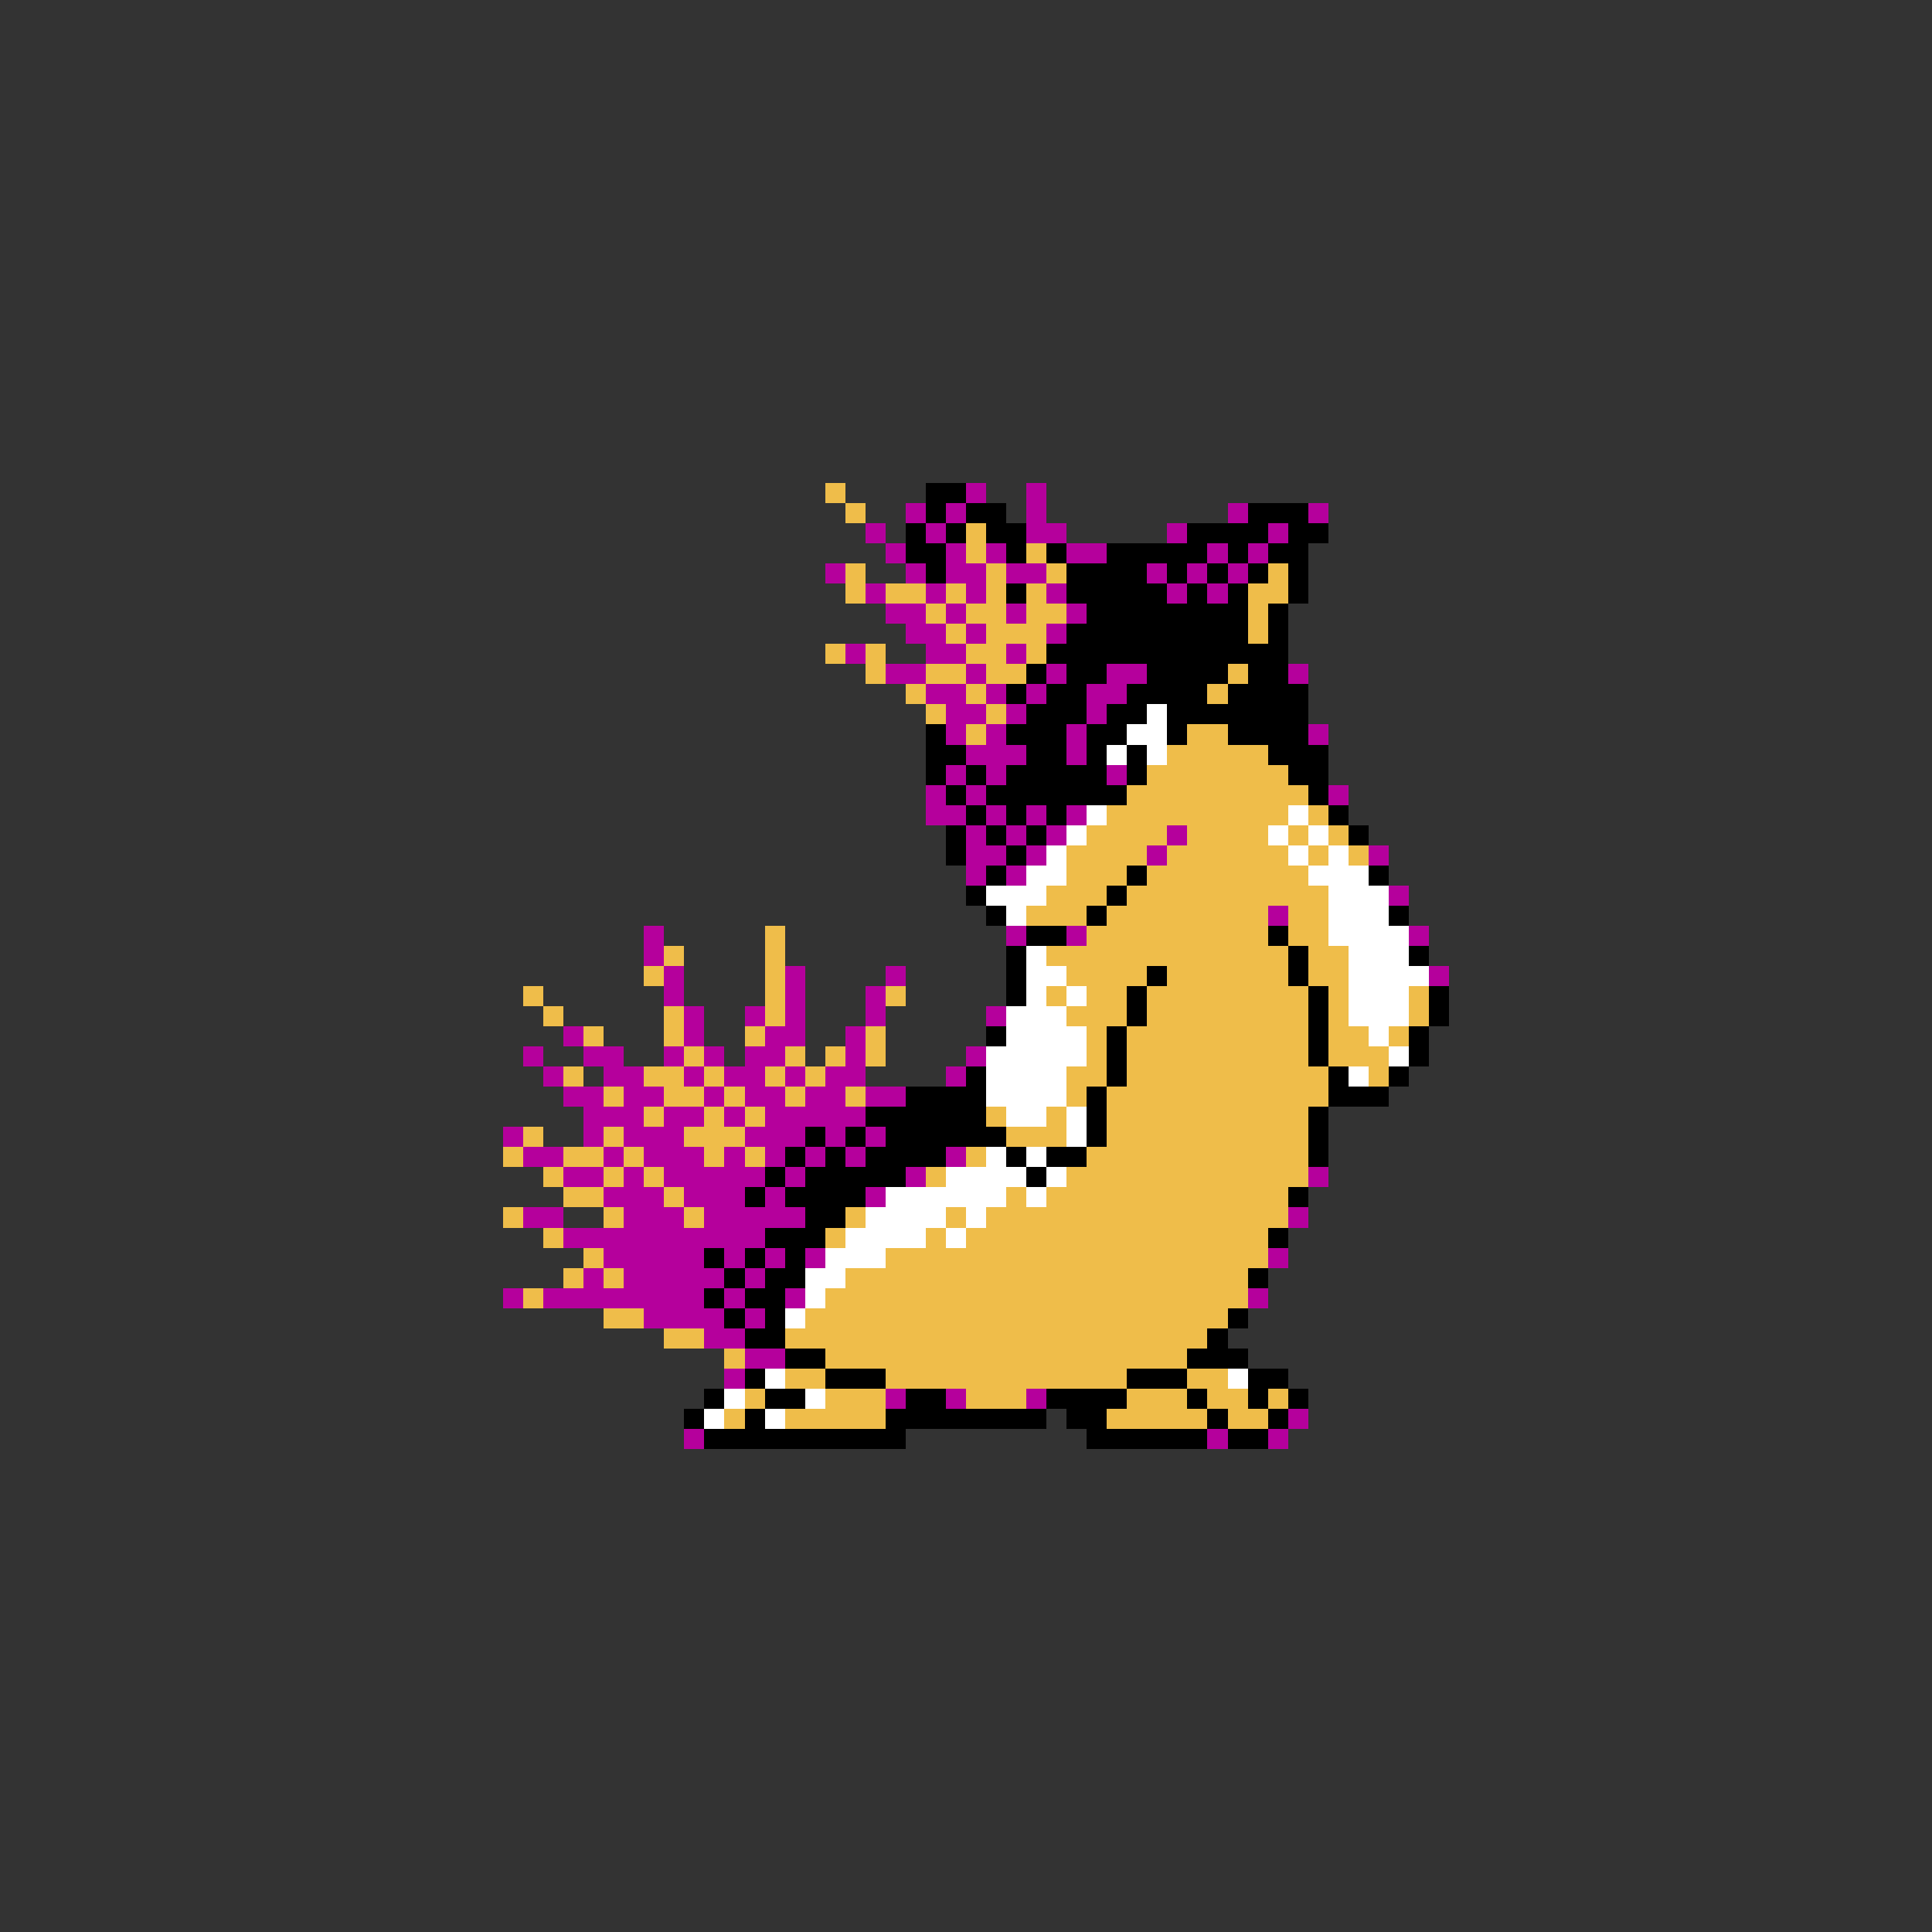 <svg xmlns="http://www.w3.org/2000/svg" viewBox="0 -0.5 96 96" shape-rendering="crispEdges">
<rect x="0" y="-0.5" width="96" height="96" fill="#333333" stroke="none"/>
<path stroke="#efbd4a" d="M41 24h1M42 25h1M48 26h1M48 27h1M51 27h1M42 28h1M49 28h1M52 28h1M63 28h1M42 29h1M44 29h2M47 29h1M49 29h1M51 29h1M62 29h2M46 30h1M48 30h2M51 30h2M62 30h1M47 31h1M49 31h3M62 31h1M41 32h1M43 32h1M48 32h2M51 32h1M43 33h1M46 33h2M49 33h2M61 33h1M45 34h1M48 34h1M60 34h1M46 35h1M49 35h1M48 36h1M59 36h2M58 37h5M57 38h7M56 39h9M55 40h9M65 40h1M54 41h4M59 41h4M64 41h1M66 41h1M53 42h4M58 42h6M65 42h1M67 42h1M53 43h3M57 43h8M52 44h3M56 44h10M51 45h3M55 45h8M64 45h2M38 46h1M54 46h9M64 46h2M33 47h1M38 47h1M52 47h12M65 47h2M32 48h1M38 48h1M53 48h4M58 48h6M65 48h2M26 49h1M38 49h1M44 49h1M52 49h1M54 49h2M57 49h8M66 49h1M70 49h1M27 50h1M33 50h1M38 50h1M53 50h3M57 50h8M66 50h1M70 50h1M29 51h1M33 51h1M37 51h1M43 51h1M54 51h1M56 51h9M66 51h2M69 51h1M34 52h1M39 52h1M41 52h1M43 52h1M54 52h1M56 52h9M66 52h3M28 53h1M32 53h2M35 53h1M38 53h1M40 53h1M53 53h2M56 53h10M68 53h1M30 54h1M33 54h2M36 54h1M39 54h1M42 54h1M53 54h1M55 54h11M32 55h1M35 55h1M37 55h1M49 55h1M52 55h1M55 55h10M26 56h1M30 56h1M34 56h3M50 56h3M55 56h10M25 57h1M28 57h2M31 57h1M35 57h1M37 57h1M48 57h1M54 57h11M27 58h1M30 58h1M32 58h1M46 58h1M53 58h12M28 59h2M33 59h1M50 59h1M52 59h12M25 60h1M30 60h1M34 60h1M42 60h1M47 60h1M49 60h15M27 61h1M41 61h1M46 61h1M48 61h15M29 62h1M44 62h19M28 63h1M30 63h1M42 63h20M26 64h1M41 64h21M30 65h2M40 65h21M33 66h2M39 66h21M36 67h1M41 67h18M39 68h2M44 68h12M59 68h2M37 69h1M41 69h3M48 69h3M56 69h3M60 69h2M63 69h1M36 70h1M39 70h5M55 70h5M61 70h2" />
<path stroke="#000000" d="M46 24h2M46 25h1M48 25h2M62 25h3M45 26h1M47 26h1M49 26h2M59 26h4M64 26h2M45 27h2M50 27h1M52 27h1M55 27h5M61 27h1M63 27h2M46 28h1M53 28h4M58 28h1M60 28h1M62 28h1M64 28h1M50 29h1M53 29h5M59 29h1M61 29h1M64 29h1M54 30h8M63 30h1M53 31h9M63 31h1M52 32h12M51 33h1M53 33h2M57 33h4M62 33h2M50 34h1M52 34h2M56 34h4M61 34h4M51 35h3M55 35h2M58 35h7M46 36h1M50 36h3M54 36h2M58 36h1M61 36h4M46 37h2M51 37h2M54 37h1M56 37h1M63 37h3M46 38h1M48 38h1M50 38h5M56 38h1M64 38h2M47 39h1M49 39h7M65 39h1M48 40h1M50 40h1M52 40h1M66 40h1M47 41h1M49 41h1M51 41h1M67 41h1M47 42h1M50 42h1M49 43h1M56 43h1M68 43h1M48 44h1M55 44h1M49 45h1M54 45h1M69 45h1M51 46h2M63 46h1M50 47h1M64 47h1M70 47h1M50 48h1M57 48h1M64 48h1M50 49h1M56 49h1M65 49h1M71 49h1M56 50h1M65 50h1M71 50h1M49 51h1M55 51h1M65 51h1M70 51h1M55 52h1M65 52h1M70 52h1M48 53h1M55 53h1M66 53h1M69 53h1M45 54h4M54 54h1M66 54h3M43 55h6M54 55h1M65 55h1M40 56h1M42 56h1M44 56h6M54 56h1M65 56h1M39 57h1M41 57h1M43 57h4M50 57h1M52 57h2M65 57h1M38 58h1M40 58h5M51 58h1M37 59h1M39 59h4M64 59h1M40 60h2M38 61h3M63 61h1M35 62h1M37 62h1M39 62h1M36 63h1M38 63h2M62 63h1M35 64h1M37 64h2M36 65h1M38 65h1M61 65h1M37 66h2M60 66h1M39 67h2M59 67h3M37 68h1M41 68h3M56 68h3M62 68h2M35 69h1M38 69h2M45 69h2M52 69h4M59 69h1M62 69h1M64 69h1M34 70h1M37 70h1M44 70h8M53 70h2M60 70h1M63 70h1M35 71h10M54 71h6M61 71h2" />
<path stroke="#b5009c" d="M48 24h1M51 24h1M45 25h1M47 25h1M51 25h1M61 25h1M65 25h1M43 26h1M46 26h1M51 26h2M58 26h1M63 26h1M44 27h1M47 27h1M49 27h1M53 27h2M60 27h1M62 27h1M41 28h1M45 28h1M47 28h2M50 28h2M57 28h1M59 28h1M61 28h1M43 29h1M46 29h1M48 29h1M52 29h1M58 29h1M60 29h1M44 30h2M47 30h1M50 30h1M53 30h1M45 31h2M48 31h1M52 31h1M42 32h1M46 32h2M50 32h1M44 33h2M48 33h1M52 33h1M55 33h2M64 33h1M46 34h2M49 34h1M51 34h1M54 34h2M47 35h2M50 35h1M54 35h1M47 36h1M49 36h1M53 36h1M65 36h1M48 37h3M53 37h1M47 38h1M49 38h1M55 38h1M46 39h1M48 39h1M66 39h1M46 40h2M49 40h1M51 40h1M53 40h1M48 41h1M50 41h1M52 41h1M58 41h1M48 42h2M51 42h1M57 42h1M68 42h1M48 43h1M50 43h1M69 44h1M63 45h1M32 46h1M50 46h1M53 46h1M70 46h1M32 47h1M33 48h1M39 48h1M44 48h1M71 48h1M33 49h1M39 49h1M43 49h1M34 50h1M37 50h1M39 50h1M43 50h1M49 50h1M28 51h1M34 51h1M38 51h2M42 51h1M26 52h1M29 52h2M33 52h1M35 52h1M37 52h2M42 52h1M48 52h1M27 53h1M30 53h2M34 53h1M36 53h2M39 53h1M41 53h2M47 53h1M28 54h2M31 54h2M35 54h1M37 54h2M40 54h2M43 54h2M29 55h3M33 55h2M36 55h1M38 55h5M25 56h1M29 56h1M31 56h3M37 56h3M41 56h1M43 56h1M26 57h2M30 57h1M32 57h3M36 57h1M38 57h1M40 57h1M42 57h1M47 57h1M28 58h2M31 58h1M33 58h5M39 58h1M45 58h1M65 58h1M30 59h3M34 59h3M38 59h1M43 59h1M26 60h2M31 60h3M35 60h5M64 60h1M28 61h10M30 62h5M36 62h1M38 62h1M40 62h1M63 62h1M29 63h1M31 63h5M37 63h1M25 64h1M27 64h8M36 64h1M39 64h1M62 64h1M32 65h4M37 65h1M35 66h2M37 67h2M36 68h1M44 69h1M47 69h1M51 69h1M64 70h1M34 71h1M60 71h1M63 71h1" />
<path stroke="#ffffff" d="M57 35h1M56 36h2M55 37h1M57 37h1M54 40h1M64 40h1M53 41h1M63 41h1M65 41h1M52 42h1M64 42h1M66 42h1M51 43h2M65 43h3M49 44h3M66 44h3M50 45h1M66 45h3M66 46h4M51 47h1M67 47h3M51 48h2M67 48h4M51 49h1M53 49h1M67 49h3M50 50h3M67 50h3M50 51h4M68 51h1M49 52h5M69 52h1M49 53h4M67 53h1M49 54h4M50 55h2M53 55h1M53 56h1M49 57h1M51 57h1M47 58h4M52 58h1M44 59h6M51 59h1M43 60h4M48 60h1M42 61h4M47 61h1M41 62h3M40 63h2M40 64h1M39 65h1M38 68h1M61 68h1M36 69h1M40 69h1M35 70h1M38 70h1" />
</svg>